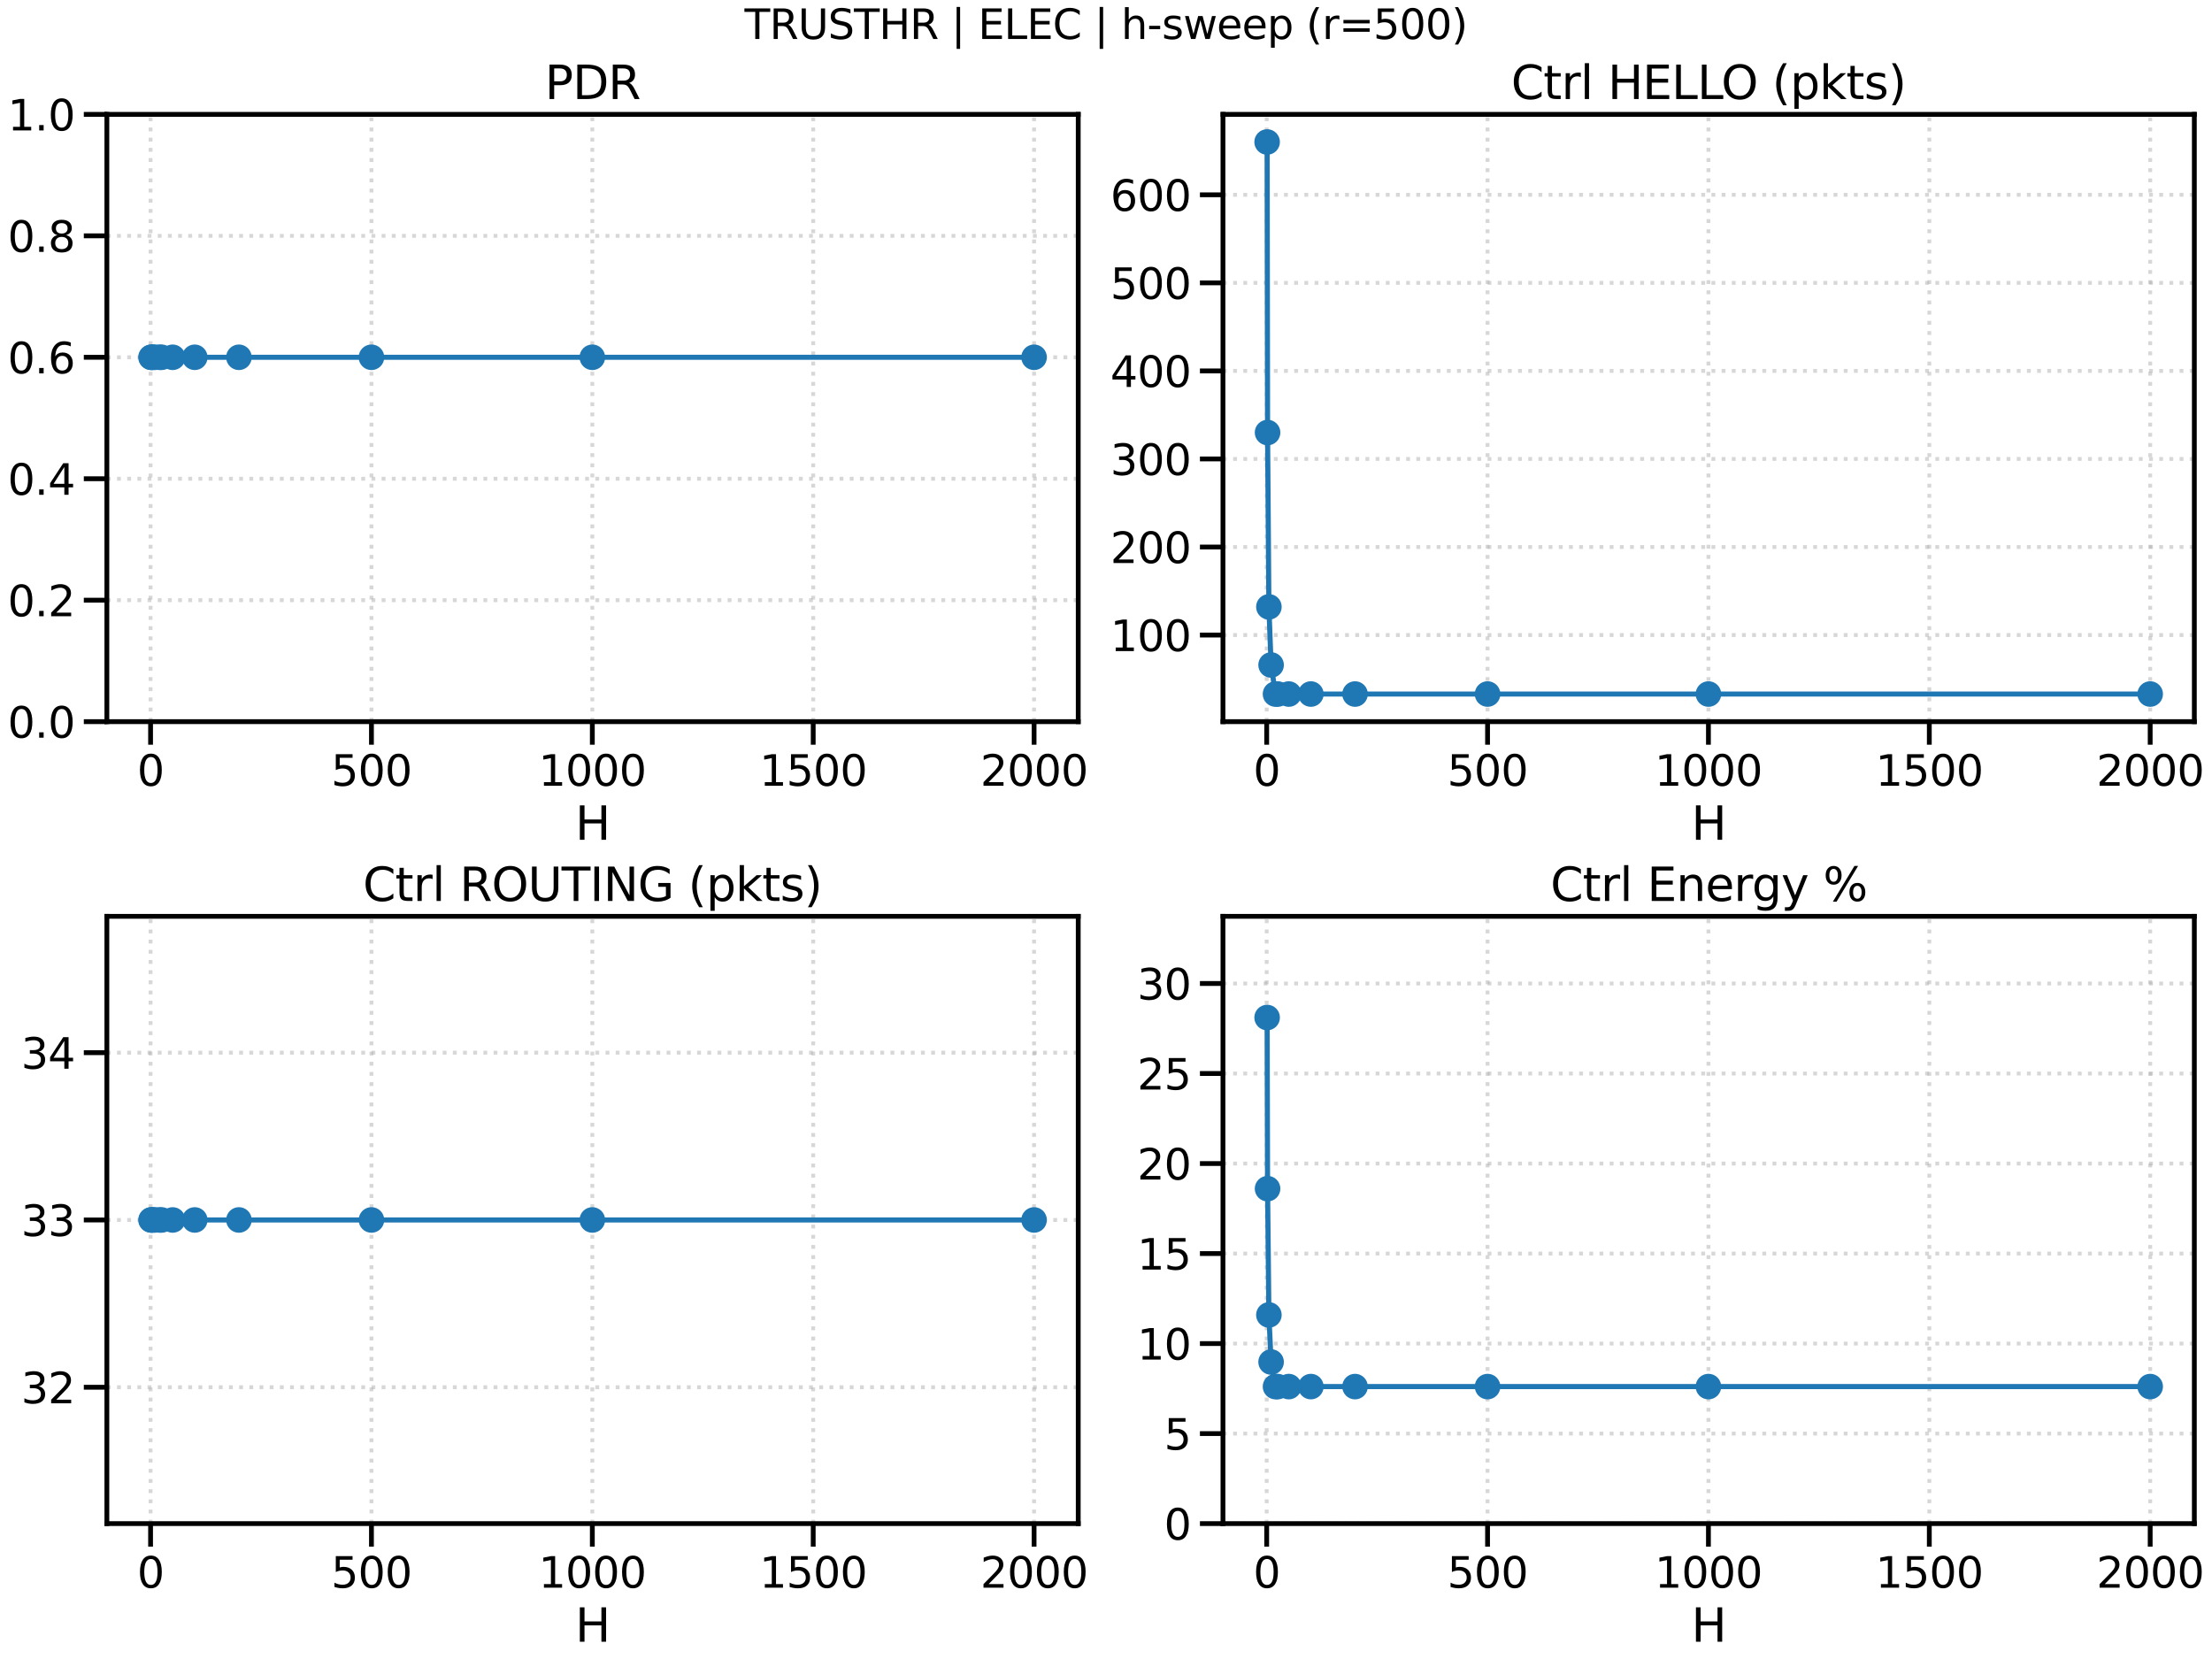 <?xml version="1.0" encoding="utf-8" standalone="no"?>
<!DOCTYPE svg PUBLIC "-//W3C//DTD SVG 1.1//EN"
  "http://www.w3.org/Graphics/SVG/1.1/DTD/svg11.dtd">
<svg xmlns:xlink="http://www.w3.org/1999/xlink" width="864pt" height="648pt" viewBox="0 0 864 648" xmlns="http://www.w3.org/2000/svg" version="1.1">
 <defs>
  <style type="text/css">*{stroke-linejoin: round; stroke-linecap: butt}</style>
 </defs>
 <g id="figure_1">
  <g id="patch_1">
   <path d="M 0 648 
L 864 648 
L 864 0 
L 0 0 
z
" style="fill: #ffffff"/>
  </g>
  <g id="axes_1">
   <g id="patch_2">
    <path d="M 41.74 281.871 
L 421.154 281.871 
L 421.154 44.678 
L 41.74 44.678 
z
" style="fill: #ffffff"/>
   </g>
   <g id="matplotlib.axis_1">
    <g id="xtick_1">
     <g id="line2d_1">
      <path d="M 58.814 281.871 
L 58.814 44.678 
" clip-path="url(#p856d1bab08)" style="fill: none; stroke-dasharray: 1.5,2.475; stroke-dashoffset: 0; stroke: #b0b0b0; stroke-opacity: 0.5; stroke-width: 1.5"/>
     </g>
     <g id="line2d_2">
      <defs>
       <path id="m1e4d3778ae" d="M 0 0 
L 0 9 
" style="stroke: #000000; stroke-width: 1.875"/>
      </defs>
      <g>
       <use xlink:href="#m1e4d3778ae" x="58.814" y="281.871" style="stroke: #000000; stroke-width: 1.875"/>
      </g>
     </g>
     <g id="text_1">
      <!-- 0 -->
      <g transform="translate(53.565 306.908) scale(0.165 -0.165)">
       <defs>
        <path id="DejaVuSans-30" d="M 2034 4250 
Q 1547 4250 1301 3770 
Q 1056 3291 1056 2328 
Q 1056 1369 1301 889 
Q 1547 409 2034 409 
Q 2525 409 2770 889 
Q 3016 1369 3016 2328 
Q 3016 3291 2770 3770 
Q 2525 4250 2034 4250 
z
M 2034 4750 
Q 2819 4750 3233 4129 
Q 3647 3509 3647 2328 
Q 3647 1150 3233 529 
Q 2819 -91 2034 -91 
Q 1250 -91 836 529 
Q 422 1150 422 2328 
Q 422 3509 836 4129 
Q 1250 4750 2034 4750 
z
" transform="scale(0.016)"/>
       </defs>
       <use xlink:href="#DejaVuSans-30"/>
      </g>
     </g>
    </g>
    <g id="xtick_2">
     <g id="line2d_3">
      <path d="M 145.088 281.871 
L 145.088 44.678 
" clip-path="url(#p856d1bab08)" style="fill: none; stroke-dasharray: 1.5,2.475; stroke-dashoffset: 0; stroke: #b0b0b0; stroke-opacity: 0.5; stroke-width: 1.5"/>
     </g>
     <g id="line2d_4">
      <g>
       <use xlink:href="#m1e4d3778ae" x="145.088" y="281.871" style="stroke: #000000; stroke-width: 1.875"/>
      </g>
     </g>
     <g id="text_2">
      <!-- 500 -->
      <g transform="translate(129.34 306.908) scale(0.165 -0.165)">
       <defs>
        <path id="DejaVuSans-35" d="M 691 4666 
L 3169 4666 
L 3169 4134 
L 1269 4134 
L 1269 2991 
Q 1406 3038 1543 3061 
Q 1681 3084 1819 3084 
Q 2600 3084 3056 2656 
Q 3513 2228 3513 1497 
Q 3513 744 3044 326 
Q 2575 -91 1722 -91 
Q 1428 -91 1123 -41 
Q 819 9 494 109 
L 494 744 
Q 775 591 1075 516 
Q 1375 441 1709 441 
Q 2250 441 2565 725 
Q 2881 1009 2881 1497 
Q 2881 1984 2565 2268 
Q 2250 2553 1709 2553 
Q 1456 2553 1204 2497 
Q 953 2441 691 2322 
L 691 4666 
z
" transform="scale(0.016)"/>
       </defs>
       <use xlink:href="#DejaVuSans-35"/>
       <use xlink:href="#DejaVuSans-30" transform="translate(63.623 0)"/>
       <use xlink:href="#DejaVuSans-30" transform="translate(127.246 0)"/>
      </g>
     </g>
    </g>
    <g id="xtick_3">
     <g id="line2d_5">
      <path d="M 231.361 281.871 
L 231.361 44.678 
" clip-path="url(#p856d1bab08)" style="fill: none; stroke-dasharray: 1.5,2.475; stroke-dashoffset: 0; stroke: #b0b0b0; stroke-opacity: 0.5; stroke-width: 1.5"/>
     </g>
     <g id="line2d_6">
      <g>
       <use xlink:href="#m1e4d3778ae" x="231.361" y="281.871" style="stroke: #000000; stroke-width: 1.875"/>
      </g>
     </g>
     <g id="text_3">
      <!-- 1000 -->
      <g transform="translate(210.365 306.908) scale(0.165 -0.165)">
       <defs>
        <path id="DejaVuSans-31" d="M 794 531 
L 1825 531 
L 1825 4091 
L 703 3866 
L 703 4441 
L 1819 4666 
L 2450 4666 
L 2450 531 
L 3481 531 
L 3481 0 
L 794 0 
L 794 531 
z
" transform="scale(0.016)"/>
       </defs>
       <use xlink:href="#DejaVuSans-31"/>
       <use xlink:href="#DejaVuSans-30" transform="translate(63.623 0)"/>
       <use xlink:href="#DejaVuSans-30" transform="translate(127.246 0)"/>
       <use xlink:href="#DejaVuSans-30" transform="translate(190.869 0)"/>
      </g>
     </g>
    </g>
    <g id="xtick_4">
     <g id="line2d_7">
      <path d="M 317.635 281.871 
L 317.635 44.678 
" clip-path="url(#p856d1bab08)" style="fill: none; stroke-dasharray: 1.5,2.475; stroke-dashoffset: 0; stroke: #b0b0b0; stroke-opacity: 0.5; stroke-width: 1.5"/>
     </g>
     <g id="line2d_8">
      <g>
       <use xlink:href="#m1e4d3778ae" x="317.635" y="281.871" style="stroke: #000000; stroke-width: 1.875"/>
      </g>
     </g>
     <g id="text_4">
      <!-- 1500 -->
      <g transform="translate(296.638 306.908) scale(0.165 -0.165)">
       <use xlink:href="#DejaVuSans-31"/>
       <use xlink:href="#DejaVuSans-35" transform="translate(63.623 0)"/>
       <use xlink:href="#DejaVuSans-30" transform="translate(127.246 0)"/>
       <use xlink:href="#DejaVuSans-30" transform="translate(190.869 0)"/>
      </g>
     </g>
    </g>
    <g id="xtick_5">
     <g id="line2d_9">
      <path d="M 403.908 281.871 
L 403.908 44.678 
" clip-path="url(#p856d1bab08)" style="fill: none; stroke-dasharray: 1.5,2.475; stroke-dashoffset: 0; stroke: #b0b0b0; stroke-opacity: 0.5; stroke-width: 1.5"/>
     </g>
     <g id="line2d_10">
      <g>
       <use xlink:href="#m1e4d3778ae" x="403.908" y="281.871" style="stroke: #000000; stroke-width: 1.875"/>
      </g>
     </g>
     <g id="text_5">
      <!-- 2000 -->
      <g transform="translate(382.912 306.908) scale(0.165 -0.165)">
       <defs>
        <path id="DejaVuSans-32" d="M 1228 531 
L 3431 531 
L 3431 0 
L 469 0 
L 469 531 
Q 828 903 1448 1529 
Q 2069 2156 2228 2338 
Q 2531 2678 2651 2914 
Q 2772 3150 2772 3378 
Q 2772 3750 2511 3984 
Q 2250 4219 1831 4219 
Q 1534 4219 1204 4116 
Q 875 4013 500 3803 
L 500 4441 
Q 881 4594 1212 4672 
Q 1544 4750 1819 4750 
Q 2544 4750 2975 4387 
Q 3406 4025 3406 3419 
Q 3406 3131 3298 2873 
Q 3191 2616 2906 2266 
Q 2828 2175 2409 1742 
Q 1991 1309 1228 531 
z
" transform="scale(0.016)"/>
       </defs>
       <use xlink:href="#DejaVuSans-32"/>
       <use xlink:href="#DejaVuSans-30" transform="translate(63.623 0)"/>
       <use xlink:href="#DejaVuSans-30" transform="translate(127.246 0)"/>
       <use xlink:href="#DejaVuSans-30" transform="translate(190.869 0)"/>
      </g>
     </g>
    </g>
    <g id="text_6">
     <!-- H -->
     <g transform="translate(224.679 328.017) scale(0.18 -0.18)">
      <defs>
       <path id="DejaVuSans-48" d="M 628 4666 
L 1259 4666 
L 1259 2753 
L 3553 2753 
L 3553 4666 
L 4184 4666 
L 4184 0 
L 3553 0 
L 3553 2222 
L 1259 2222 
L 1259 0 
L 628 0 
L 628 4666 
z
" transform="scale(0.016)"/>
      </defs>
      <use xlink:href="#DejaVuSans-48"/>
     </g>
    </g>
   </g>
   <g id="matplotlib.axis_2">
    <g id="ytick_1">
     <g id="line2d_11">
      <path d="M 41.74 281.871 
L 421.154 281.871 
" clip-path="url(#p856d1bab08)" style="fill: none; stroke-dasharray: 1.5,2.475; stroke-dashoffset: 0; stroke: #b0b0b0; stroke-opacity: 0.5; stroke-width: 1.5"/>
     </g>
     <g id="line2d_12">
      <defs>
       <path id="m34a1f48ecc" d="M 0 0 
L -9 0 
" style="stroke: #000000; stroke-width: 1.875"/>
      </defs>
      <g>
       <use xlink:href="#m34a1f48ecc" x="41.74" y="281.871" style="stroke: #000000; stroke-width: 1.875"/>
      </g>
     </g>
     <g id="text_7">
      <!-- 0.0 -->
      <g transform="translate(3 288.139) scale(0.165 -0.165)">
       <defs>
        <path id="DejaVuSans-2e" d="M 684 794 
L 1344 794 
L 1344 0 
L 684 0 
L 684 794 
z
" transform="scale(0.016)"/>
       </defs>
       <use xlink:href="#DejaVuSans-30"/>
       <use xlink:href="#DejaVuSans-2e" transform="translate(63.623 0)"/>
       <use xlink:href="#DejaVuSans-30" transform="translate(95.41 0)"/>
      </g>
     </g>
    </g>
    <g id="ytick_2">
     <g id="line2d_13">
      <path d="M 41.74 234.432 
L 421.154 234.432 
" clip-path="url(#p856d1bab08)" style="fill: none; stroke-dasharray: 1.5,2.475; stroke-dashoffset: 0; stroke: #b0b0b0; stroke-opacity: 0.5; stroke-width: 1.5"/>
     </g>
     <g id="line2d_14">
      <g>
       <use xlink:href="#m34a1f48ecc" x="41.74" y="234.432" style="stroke: #000000; stroke-width: 1.875"/>
      </g>
     </g>
     <g id="text_8">
      <!-- 0.2 -->
      <g transform="translate(3 240.701) scale(0.165 -0.165)">
       <use xlink:href="#DejaVuSans-30"/>
       <use xlink:href="#DejaVuSans-2e" transform="translate(63.623 0)"/>
       <use xlink:href="#DejaVuSans-32" transform="translate(95.41 0)"/>
      </g>
     </g>
    </g>
    <g id="ytick_3">
     <g id="line2d_15">
      <path d="M 41.74 186.994 
L 421.154 186.994 
" clip-path="url(#p856d1bab08)" style="fill: none; stroke-dasharray: 1.5,2.475; stroke-dashoffset: 0; stroke: #b0b0b0; stroke-opacity: 0.5; stroke-width: 1.5"/>
     </g>
     <g id="line2d_16">
      <g>
       <use xlink:href="#m34a1f48ecc" x="41.74" y="186.994" style="stroke: #000000; stroke-width: 1.875"/>
      </g>
     </g>
     <g id="text_9">
      <!-- 0.4 -->
      <g transform="translate(3 193.262) scale(0.165 -0.165)">
       <defs>
        <path id="DejaVuSans-34" d="M 2419 4116 
L 825 1625 
L 2419 1625 
L 2419 4116 
z
M 2253 4666 
L 3047 4666 
L 3047 1625 
L 3713 1625 
L 3713 1100 
L 3047 1100 
L 3047 0 
L 2419 0 
L 2419 1100 
L 313 1100 
L 313 1709 
L 2253 4666 
z
" transform="scale(0.016)"/>
       </defs>
       <use xlink:href="#DejaVuSans-30"/>
       <use xlink:href="#DejaVuSans-2e" transform="translate(63.623 0)"/>
       <use xlink:href="#DejaVuSans-34" transform="translate(95.41 0)"/>
      </g>
     </g>
    </g>
    <g id="ytick_4">
     <g id="line2d_17">
      <path d="M 41.74 139.555 
L 421.154 139.555 
" clip-path="url(#p856d1bab08)" style="fill: none; stroke-dasharray: 1.5,2.475; stroke-dashoffset: 0; stroke: #b0b0b0; stroke-opacity: 0.5; stroke-width: 1.5"/>
     </g>
     <g id="line2d_18">
      <g>
       <use xlink:href="#m34a1f48ecc" x="41.74" y="139.555" style="stroke: #000000; stroke-width: 1.875"/>
      </g>
     </g>
     <g id="text_10">
      <!-- 0.6 -->
      <g transform="translate(3 145.824) scale(0.165 -0.165)">
       <defs>
        <path id="DejaVuSans-36" d="M 2113 2584 
Q 1688 2584 1439 2293 
Q 1191 2003 1191 1497 
Q 1191 994 1439 701 
Q 1688 409 2113 409 
Q 2538 409 2786 701 
Q 3034 994 3034 1497 
Q 3034 2003 2786 2293 
Q 2538 2584 2113 2584 
z
M 3366 4563 
L 3366 3988 
Q 3128 4100 2886 4159 
Q 2644 4219 2406 4219 
Q 1781 4219 1451 3797 
Q 1122 3375 1075 2522 
Q 1259 2794 1537 2939 
Q 1816 3084 2150 3084 
Q 2853 3084 3261 2657 
Q 3669 2231 3669 1497 
Q 3669 778 3244 343 
Q 2819 -91 2113 -91 
Q 1303 -91 875 529 
Q 447 1150 447 2328 
Q 447 3434 972 4092 
Q 1497 4750 2381 4750 
Q 2619 4750 2861 4703 
Q 3103 4656 3366 4563 
z
" transform="scale(0.016)"/>
       </defs>
       <use xlink:href="#DejaVuSans-30"/>
       <use xlink:href="#DejaVuSans-2e" transform="translate(63.623 0)"/>
       <use xlink:href="#DejaVuSans-36" transform="translate(95.41 0)"/>
      </g>
     </g>
    </g>
    <g id="ytick_5">
     <g id="line2d_19">
      <path d="M 41.74 92.116 
L 421.154 92.116 
" clip-path="url(#p856d1bab08)" style="fill: none; stroke-dasharray: 1.5,2.475; stroke-dashoffset: 0; stroke: #b0b0b0; stroke-opacity: 0.5; stroke-width: 1.5"/>
     </g>
     <g id="line2d_20">
      <g>
       <use xlink:href="#m34a1f48ecc" x="41.74" y="92.116" style="stroke: #000000; stroke-width: 1.875"/>
      </g>
     </g>
     <g id="text_11">
      <!-- 0.8 -->
      <g transform="translate(3 98.385) scale(0.165 -0.165)">
       <defs>
        <path id="DejaVuSans-38" d="M 2034 2216 
Q 1584 2216 1326 1975 
Q 1069 1734 1069 1313 
Q 1069 891 1326 650 
Q 1584 409 2034 409 
Q 2484 409 2743 651 
Q 3003 894 3003 1313 
Q 3003 1734 2745 1975 
Q 2488 2216 2034 2216 
z
M 1403 2484 
Q 997 2584 770 2862 
Q 544 3141 544 3541 
Q 544 4100 942 4425 
Q 1341 4750 2034 4750 
Q 2731 4750 3128 4425 
Q 3525 4100 3525 3541 
Q 3525 3141 3298 2862 
Q 3072 2584 2669 2484 
Q 3125 2378 3379 2068 
Q 3634 1759 3634 1313 
Q 3634 634 3220 271 
Q 2806 -91 2034 -91 
Q 1263 -91 848 271 
Q 434 634 434 1313 
Q 434 1759 690 2068 
Q 947 2378 1403 2484 
z
M 1172 3481 
Q 1172 3119 1398 2916 
Q 1625 2713 2034 2713 
Q 2441 2713 2670 2916 
Q 2900 3119 2900 3481 
Q 2900 3844 2670 4047 
Q 2441 4250 2034 4250 
Q 1625 4250 1398 4047 
Q 1172 3844 1172 3481 
z
" transform="scale(0.016)"/>
       </defs>
       <use xlink:href="#DejaVuSans-30"/>
       <use xlink:href="#DejaVuSans-2e" transform="translate(63.623 0)"/>
       <use xlink:href="#DejaVuSans-38" transform="translate(95.41 0)"/>
      </g>
     </g>
    </g>
    <g id="ytick_6">
     <g id="line2d_21">
      <path d="M 41.74 44.678 
L 421.154 44.678 
" clip-path="url(#p856d1bab08)" style="fill: none; stroke-dasharray: 1.5,2.475; stroke-dashoffset: 0; stroke: #b0b0b0; stroke-opacity: 0.5; stroke-width: 1.5"/>
     </g>
     <g id="line2d_22">
      <g>
       <use xlink:href="#m34a1f48ecc" x="41.74" y="44.678" style="stroke: #000000; stroke-width: 1.875"/>
      </g>
     </g>
     <g id="text_12">
      <!-- 1.0 -->
      <g transform="translate(3 50.947) scale(0.165 -0.165)">
       <use xlink:href="#DejaVuSans-31"/>
       <use xlink:href="#DejaVuSans-2e" transform="translate(63.623 0)"/>
       <use xlink:href="#DejaVuSans-30" transform="translate(95.41 0)"/>
      </g>
     </g>
    </g>
   </g>
   <g id="line2d_23">
    <path d="M 58.986 139.555 
L 59.159 139.555 
L 59.677 139.555 
L 60.539 139.555 
L 62.265 139.555 
L 63.128 139.555 
L 67.441 139.555 
L 76.069 139.555 
L 93.323 139.555 
L 145.088 139.555 
L 231.361 139.555 
L 403.908 139.555 
" clip-path="url(#p856d1bab08)" style="fill: none; stroke: #1f77b4; stroke-width: 2; stroke-linecap: square"/>
    <defs>
     <path id="md73f1564af" d="M 0 4.5 
C 1.193 4.5 2.338 4.026 3.182 3.182 
C 4.026 2.338 4.5 1.193 4.5 0 
C 4.5 -1.193 4.026 -2.338 3.182 -3.182 
C 2.338 -4.026 1.193 -4.5 0 -4.5 
C -1.193 -4.5 -2.338 -4.026 -3.182 -3.182 
C -4.026 -2.338 -4.5 -1.193 -4.5 0 
C -4.5 1.193 -4.026 2.338 -3.182 3.182 
C -2.338 4.026 -1.193 4.5 0 4.5 
z
" style="stroke: #1f77b4"/>
    </defs>
    <g clip-path="url(#p856d1bab08)">
     <use xlink:href="#md73f1564af" x="58.986" y="139.555" style="fill: #1f77b4; stroke: #1f77b4"/>
     <use xlink:href="#md73f1564af" x="59.159" y="139.555" style="fill: #1f77b4; stroke: #1f77b4"/>
     <use xlink:href="#md73f1564af" x="59.677" y="139.555" style="fill: #1f77b4; stroke: #1f77b4"/>
     <use xlink:href="#md73f1564af" x="60.539" y="139.555" style="fill: #1f77b4; stroke: #1f77b4"/>
     <use xlink:href="#md73f1564af" x="62.265" y="139.555" style="fill: #1f77b4; stroke: #1f77b4"/>
     <use xlink:href="#md73f1564af" x="63.128" y="139.555" style="fill: #1f77b4; stroke: #1f77b4"/>
     <use xlink:href="#md73f1564af" x="67.441" y="139.555" style="fill: #1f77b4; stroke: #1f77b4"/>
     <use xlink:href="#md73f1564af" x="76.069" y="139.555" style="fill: #1f77b4; stroke: #1f77b4"/>
     <use xlink:href="#md73f1564af" x="93.323" y="139.555" style="fill: #1f77b4; stroke: #1f77b4"/>
     <use xlink:href="#md73f1564af" x="145.088" y="139.555" style="fill: #1f77b4; stroke: #1f77b4"/>
     <use xlink:href="#md73f1564af" x="231.361" y="139.555" style="fill: #1f77b4; stroke: #1f77b4"/>
     <use xlink:href="#md73f1564af" x="403.908" y="139.555" style="fill: #1f77b4; stroke: #1f77b4"/>
    </g>
   </g>
   <g id="patch_3">
    <path d="M 41.74 281.871 
L 41.74 44.678 
" style="fill: none; stroke: #000000; stroke-width: 1.875; stroke-linejoin: miter; stroke-linecap: square"/>
   </g>
   <g id="patch_4">
    <path d="M 421.154 281.871 
L 421.154 44.678 
" style="fill: none; stroke: #000000; stroke-width: 1.875; stroke-linejoin: miter; stroke-linecap: square"/>
   </g>
   <g id="patch_5">
    <path d="M 41.74 281.871 
L 421.154 281.871 
" style="fill: none; stroke: #000000; stroke-width: 1.875; stroke-linejoin: miter; stroke-linecap: square"/>
   </g>
   <g id="patch_6">
    <path d="M 41.74 44.678 
L 421.154 44.678 
" style="fill: none; stroke: #000000; stroke-width: 1.875; stroke-linejoin: miter; stroke-linecap: square"/>
   </g>
   <g id="text_13">
    <!-- PDR -->
    <g transform="translate(212.837 38.678) scale(0.18 -0.18)">
     <defs>
      <path id="DejaVuSans-50" d="M 1259 4147 
L 1259 2394 
L 2053 2394 
Q 2494 2394 2734 2622 
Q 2975 2850 2975 3272 
Q 2975 3691 2734 3919 
Q 2494 4147 2053 4147 
L 1259 4147 
z
M 628 4666 
L 2053 4666 
Q 2838 4666 3239 4311 
Q 3641 3956 3641 3272 
Q 3641 2581 3239 2228 
Q 2838 1875 2053 1875 
L 1259 1875 
L 1259 0 
L 628 0 
L 628 4666 
z
" transform="scale(0.016)"/>
      <path id="DejaVuSans-44" d="M 1259 4147 
L 1259 519 
L 2022 519 
Q 2988 519 3436 956 
Q 3884 1394 3884 2338 
Q 3884 3275 3436 3711 
Q 2988 4147 2022 4147 
L 1259 4147 
z
M 628 4666 
L 1925 4666 
Q 3281 4666 3915 4102 
Q 4550 3538 4550 2338 
Q 4550 1131 3912 565 
Q 3275 0 1925 0 
L 628 0 
L 628 4666 
z
" transform="scale(0.016)"/>
      <path id="DejaVuSans-52" d="M 2841 2188 
Q 3044 2119 3236 1894 
Q 3428 1669 3622 1275 
L 4263 0 
L 3584 0 
L 2988 1197 
Q 2756 1666 2539 1819 
Q 2322 1972 1947 1972 
L 1259 1972 
L 1259 0 
L 628 0 
L 628 4666 
L 2053 4666 
Q 2853 4666 3247 4331 
Q 3641 3997 3641 3322 
Q 3641 2881 3436 2590 
Q 3231 2300 2841 2188 
z
M 1259 4147 
L 1259 2491 
L 2053 2491 
Q 2509 2491 2742 2702 
Q 2975 2913 2975 3322 
Q 2975 3731 2742 3939 
Q 2509 4147 2053 4147 
L 1259 4147 
z
" transform="scale(0.016)"/>
     </defs>
     <use xlink:href="#DejaVuSans-50"/>
     <use xlink:href="#DejaVuSans-44" transform="translate(60.303 0)"/>
     <use xlink:href="#DejaVuSans-52" transform="translate(137.305 0)"/>
    </g>
   </g>
  </g>
  <g id="axes_2">
   <g id="patch_7">
    <path d="M 477.687 281.871 
L 857.101 281.871 
L 857.101 44.678 
L 477.687 44.678 
z
" style="fill: #ffffff"/>
   </g>
   <g id="matplotlib.axis_3">
    <g id="xtick_6">
     <g id="line2d_24">
      <path d="M 494.761 281.871 
L 494.761 44.678 
" clip-path="url(#p4c70253500)" style="fill: none; stroke-dasharray: 1.5,2.475; stroke-dashoffset: 0; stroke: #b0b0b0; stroke-opacity: 0.5; stroke-width: 1.5"/>
     </g>
     <g id="line2d_25">
      <g>
       <use xlink:href="#m1e4d3778ae" x="494.761" y="281.871" style="stroke: #000000; stroke-width: 1.875"/>
      </g>
     </g>
     <g id="text_14">
      <!-- 0 -->
      <g transform="translate(489.512 306.908) scale(0.165 -0.165)">
       <use xlink:href="#DejaVuSans-30"/>
      </g>
     </g>
    </g>
    <g id="xtick_7">
     <g id="line2d_26">
      <path d="M 581.034 281.871 
L 581.034 44.678 
" clip-path="url(#p4c70253500)" style="fill: none; stroke-dasharray: 1.5,2.475; stroke-dashoffset: 0; stroke: #b0b0b0; stroke-opacity: 0.5; stroke-width: 1.5"/>
     </g>
     <g id="line2d_27">
      <g>
       <use xlink:href="#m1e4d3778ae" x="581.034" y="281.871" style="stroke: #000000; stroke-width: 1.875"/>
      </g>
     </g>
     <g id="text_15">
      <!-- 500 -->
      <g transform="translate(565.287 306.908) scale(0.165 -0.165)">
       <use xlink:href="#DejaVuSans-35"/>
       <use xlink:href="#DejaVuSans-30" transform="translate(63.623 0)"/>
       <use xlink:href="#DejaVuSans-30" transform="translate(127.246 0)"/>
      </g>
     </g>
    </g>
    <g id="xtick_8">
     <g id="line2d_28">
      <path d="M 667.308 281.871 
L 667.308 44.678 
" clip-path="url(#p4c70253500)" style="fill: none; stroke-dasharray: 1.5,2.475; stroke-dashoffset: 0; stroke: #b0b0b0; stroke-opacity: 0.5; stroke-width: 1.5"/>
     </g>
     <g id="line2d_29">
      <g>
       <use xlink:href="#m1e4d3778ae" x="667.308" y="281.871" style="stroke: #000000; stroke-width: 1.875"/>
      </g>
     </g>
     <g id="text_16">
      <!-- 1000 -->
      <g transform="translate(646.312 306.908) scale(0.165 -0.165)">
       <use xlink:href="#DejaVuSans-31"/>
       <use xlink:href="#DejaVuSans-30" transform="translate(63.623 0)"/>
       <use xlink:href="#DejaVuSans-30" transform="translate(127.246 0)"/>
       <use xlink:href="#DejaVuSans-30" transform="translate(190.869 0)"/>
      </g>
     </g>
    </g>
    <g id="xtick_9">
     <g id="line2d_30">
      <path d="M 753.582 281.871 
L 753.582 44.678 
" clip-path="url(#p4c70253500)" style="fill: none; stroke-dasharray: 1.5,2.475; stroke-dashoffset: 0; stroke: #b0b0b0; stroke-opacity: 0.5; stroke-width: 1.5"/>
     </g>
     <g id="line2d_31">
      <g>
       <use xlink:href="#m1e4d3778ae" x="753.582" y="281.871" style="stroke: #000000; stroke-width: 1.875"/>
      </g>
     </g>
     <g id="text_17">
      <!-- 1500 -->
      <g transform="translate(732.585 306.908) scale(0.165 -0.165)">
       <use xlink:href="#DejaVuSans-31"/>
       <use xlink:href="#DejaVuSans-35" transform="translate(63.623 0)"/>
       <use xlink:href="#DejaVuSans-30" transform="translate(127.246 0)"/>
       <use xlink:href="#DejaVuSans-30" transform="translate(190.869 0)"/>
      </g>
     </g>
    </g>
    <g id="xtick_10">
     <g id="line2d_32">
      <path d="M 839.855 281.871 
L 839.855 44.678 
" clip-path="url(#p4c70253500)" style="fill: none; stroke-dasharray: 1.5,2.475; stroke-dashoffset: 0; stroke: #b0b0b0; stroke-opacity: 0.5; stroke-width: 1.5"/>
     </g>
     <g id="line2d_33">
      <g>
       <use xlink:href="#m1e4d3778ae" x="839.855" y="281.871" style="stroke: #000000; stroke-width: 1.875"/>
      </g>
     </g>
     <g id="text_18">
      <!-- 2000 -->
      <g transform="translate(818.859 306.908) scale(0.165 -0.165)">
       <use xlink:href="#DejaVuSans-32"/>
       <use xlink:href="#DejaVuSans-30" transform="translate(63.623 0)"/>
       <use xlink:href="#DejaVuSans-30" transform="translate(127.246 0)"/>
       <use xlink:href="#DejaVuSans-30" transform="translate(190.869 0)"/>
      </g>
     </g>
    </g>
    <g id="text_19">
     <!-- H -->
     <g transform="translate(660.626 328.017) scale(0.18 -0.18)">
      <use xlink:href="#DejaVuSans-48"/>
     </g>
    </g>
   </g>
   <g id="matplotlib.axis_4">
    <g id="ytick_7">
     <g id="line2d_34">
      <path d="M 477.687 248.047 
L 857.101 248.047 
" clip-path="url(#p4c70253500)" style="fill: none; stroke-dasharray: 1.5,2.475; stroke-dashoffset: 0; stroke: #b0b0b0; stroke-opacity: 0.5; stroke-width: 1.5"/>
     </g>
     <g id="line2d_35">
      <g>
       <use xlink:href="#m34a1f48ecc" x="477.687" y="248.047" style="stroke: #000000; stroke-width: 1.875"/>
      </g>
     </g>
     <g id="text_20">
      <!-- 100 -->
      <g transform="translate(433.693 254.316) scale(0.165 -0.165)">
       <use xlink:href="#DejaVuSans-31"/>
       <use xlink:href="#DejaVuSans-30" transform="translate(63.623 0)"/>
       <use xlink:href="#DejaVuSans-30" transform="translate(127.246 0)"/>
      </g>
     </g>
    </g>
    <g id="ytick_8">
     <g id="line2d_36">
      <path d="M 477.687 213.657 
L 857.101 213.657 
" clip-path="url(#p4c70253500)" style="fill: none; stroke-dasharray: 1.5,2.475; stroke-dashoffset: 0; stroke: #b0b0b0; stroke-opacity: 0.5; stroke-width: 1.5"/>
     </g>
     <g id="line2d_37">
      <g>
       <use xlink:href="#m34a1f48ecc" x="477.687" y="213.657" style="stroke: #000000; stroke-width: 1.875"/>
      </g>
     </g>
     <g id="text_21">
      <!-- 200 -->
      <g transform="translate(433.693 219.925) scale(0.165 -0.165)">
       <use xlink:href="#DejaVuSans-32"/>
       <use xlink:href="#DejaVuSans-30" transform="translate(63.623 0)"/>
       <use xlink:href="#DejaVuSans-30" transform="translate(127.246 0)"/>
      </g>
     </g>
    </g>
    <g id="ytick_9">
     <g id="line2d_38">
      <path d="M 477.687 179.266 
L 857.101 179.266 
" clip-path="url(#p4c70253500)" style="fill: none; stroke-dasharray: 1.5,2.475; stroke-dashoffset: 0; stroke: #b0b0b0; stroke-opacity: 0.5; stroke-width: 1.5"/>
     </g>
     <g id="line2d_39">
      <g>
       <use xlink:href="#m34a1f48ecc" x="477.687" y="179.266" style="stroke: #000000; stroke-width: 1.875"/>
      </g>
     </g>
     <g id="text_22">
      <!-- 300 -->
      <g transform="translate(433.693 185.535) scale(0.165 -0.165)">
       <defs>
        <path id="DejaVuSans-33" d="M 2597 2516 
Q 3050 2419 3304 2112 
Q 3559 1806 3559 1356 
Q 3559 666 3084 287 
Q 2609 -91 1734 -91 
Q 1441 -91 1130 -33 
Q 819 25 488 141 
L 488 750 
Q 750 597 1062 519 
Q 1375 441 1716 441 
Q 2309 441 2620 675 
Q 2931 909 2931 1356 
Q 2931 1769 2642 2001 
Q 2353 2234 1838 2234 
L 1294 2234 
L 1294 2753 
L 1863 2753 
Q 2328 2753 2575 2939 
Q 2822 3125 2822 3475 
Q 2822 3834 2567 4026 
Q 2313 4219 1838 4219 
Q 1578 4219 1281 4162 
Q 984 4106 628 3988 
L 628 4550 
Q 988 4650 1302 4700 
Q 1616 4750 1894 4750 
Q 2613 4750 3031 4423 
Q 3450 4097 3450 3541 
Q 3450 3153 3228 2886 
Q 3006 2619 2597 2516 
z
" transform="scale(0.016)"/>
       </defs>
       <use xlink:href="#DejaVuSans-33"/>
       <use xlink:href="#DejaVuSans-30" transform="translate(63.623 0)"/>
       <use xlink:href="#DejaVuSans-30" transform="translate(127.246 0)"/>
      </g>
     </g>
    </g>
    <g id="ytick_10">
     <g id="line2d_40">
      <path d="M 477.687 144.875 
L 857.101 144.875 
" clip-path="url(#p4c70253500)" style="fill: none; stroke-dasharray: 1.5,2.475; stroke-dashoffset: 0; stroke: #b0b0b0; stroke-opacity: 0.5; stroke-width: 1.5"/>
     </g>
     <g id="line2d_41">
      <g>
       <use xlink:href="#m34a1f48ecc" x="477.687" y="144.875" style="stroke: #000000; stroke-width: 1.875"/>
      </g>
     </g>
     <g id="text_23">
      <!-- 400 -->
      <g transform="translate(433.693 151.144) scale(0.165 -0.165)">
       <use xlink:href="#DejaVuSans-34"/>
       <use xlink:href="#DejaVuSans-30" transform="translate(63.623 0)"/>
       <use xlink:href="#DejaVuSans-30" transform="translate(127.246 0)"/>
      </g>
     </g>
    </g>
    <g id="ytick_11">
     <g id="line2d_42">
      <path d="M 477.687 110.485 
L 857.101 110.485 
" clip-path="url(#p4c70253500)" style="fill: none; stroke-dasharray: 1.5,2.475; stroke-dashoffset: 0; stroke: #b0b0b0; stroke-opacity: 0.5; stroke-width: 1.5"/>
     </g>
     <g id="line2d_43">
      <g>
       <use xlink:href="#m34a1f48ecc" x="477.687" y="110.485" style="stroke: #000000; stroke-width: 1.875"/>
      </g>
     </g>
     <g id="text_24">
      <!-- 500 -->
      <g transform="translate(433.693 116.753) scale(0.165 -0.165)">
       <use xlink:href="#DejaVuSans-35"/>
       <use xlink:href="#DejaVuSans-30" transform="translate(63.623 0)"/>
       <use xlink:href="#DejaVuSans-30" transform="translate(127.246 0)"/>
      </g>
     </g>
    </g>
    <g id="ytick_12">
     <g id="line2d_44">
      <path d="M 477.687 76.094 
L 857.101 76.094 
" clip-path="url(#p4c70253500)" style="fill: none; stroke-dasharray: 1.5,2.475; stroke-dashoffset: 0; stroke: #b0b0b0; stroke-opacity: 0.5; stroke-width: 1.5"/>
     </g>
     <g id="line2d_45">
      <g>
       <use xlink:href="#m34a1f48ecc" x="477.687" y="76.094" style="stroke: #000000; stroke-width: 1.875"/>
      </g>
     </g>
     <g id="text_25">
      <!-- 600 -->
      <g transform="translate(433.693 82.363) scale(0.165 -0.165)">
       <use xlink:href="#DejaVuSans-36"/>
       <use xlink:href="#DejaVuSans-30" transform="translate(63.623 0)"/>
       <use xlink:href="#DejaVuSans-30" transform="translate(127.246 0)"/>
      </g>
     </g>
    </g>
   </g>
   <g id="line2d_46">
    <path d="M 494.933 55.459 
L 495.106 168.949 
L 495.624 237.042 
L 496.486 259.74 
L 498.212 271.089 
L 499.074 271.089 
L 503.388 271.089 
L 512.016 271.089 
L 529.27 271.089 
L 581.034 271.089 
L 667.308 271.089 
L 839.855 271.089 
" clip-path="url(#p4c70253500)" style="fill: none; stroke: #1f77b4; stroke-width: 2; stroke-linecap: square"/>
    <g clip-path="url(#p4c70253500)">
     <use xlink:href="#md73f1564af" x="494.933" y="55.459" style="fill: #1f77b4; stroke: #1f77b4"/>
     <use xlink:href="#md73f1564af" x="495.106" y="168.949" style="fill: #1f77b4; stroke: #1f77b4"/>
     <use xlink:href="#md73f1564af" x="495.624" y="237.042" style="fill: #1f77b4; stroke: #1f77b4"/>
     <use xlink:href="#md73f1564af" x="496.486" y="259.74" style="fill: #1f77b4; stroke: #1f77b4"/>
     <use xlink:href="#md73f1564af" x="498.212" y="271.089" style="fill: #1f77b4; stroke: #1f77b4"/>
     <use xlink:href="#md73f1564af" x="499.074" y="271.089" style="fill: #1f77b4; stroke: #1f77b4"/>
     <use xlink:href="#md73f1564af" x="503.388" y="271.089" style="fill: #1f77b4; stroke: #1f77b4"/>
     <use xlink:href="#md73f1564af" x="512.016" y="271.089" style="fill: #1f77b4; stroke: #1f77b4"/>
     <use xlink:href="#md73f1564af" x="529.27" y="271.089" style="fill: #1f77b4; stroke: #1f77b4"/>
     <use xlink:href="#md73f1564af" x="581.034" y="271.089" style="fill: #1f77b4; stroke: #1f77b4"/>
     <use xlink:href="#md73f1564af" x="667.308" y="271.089" style="fill: #1f77b4; stroke: #1f77b4"/>
     <use xlink:href="#md73f1564af" x="839.855" y="271.089" style="fill: #1f77b4; stroke: #1f77b4"/>
    </g>
   </g>
   <g id="patch_8">
    <path d="M 477.687 281.871 
L 477.687 44.678 
" style="fill: none; stroke: #000000; stroke-width: 1.875; stroke-linejoin: miter; stroke-linecap: square"/>
   </g>
   <g id="patch_9">
    <path d="M 857.101 281.871 
L 857.101 44.678 
" style="fill: none; stroke: #000000; stroke-width: 1.875; stroke-linejoin: miter; stroke-linecap: square"/>
   </g>
   <g id="patch_10">
    <path d="M 477.687 281.871 
L 857.101 281.871 
" style="fill: none; stroke: #000000; stroke-width: 1.875; stroke-linejoin: miter; stroke-linecap: square"/>
   </g>
   <g id="patch_11">
    <path d="M 477.687 44.678 
L 857.101 44.678 
" style="fill: none; stroke: #000000; stroke-width: 1.875; stroke-linejoin: miter; stroke-linecap: square"/>
   </g>
   <g id="text_26">
    <!-- Ctrl HELLO (pkts) -->
    <g transform="translate(590.253 38.678) scale(0.18 -0.18)">
     <defs>
      <path id="DejaVuSans-43" d="M 4122 4306 
L 4122 3641 
Q 3803 3938 3442 4084 
Q 3081 4231 2675 4231 
Q 1875 4231 1450 3742 
Q 1025 3253 1025 2328 
Q 1025 1406 1450 917 
Q 1875 428 2675 428 
Q 3081 428 3442 575 
Q 3803 722 4122 1019 
L 4122 359 
Q 3791 134 3420 21 
Q 3050 -91 2638 -91 
Q 1578 -91 968 557 
Q 359 1206 359 2328 
Q 359 3453 968 4101 
Q 1578 4750 2638 4750 
Q 3056 4750 3426 4639 
Q 3797 4528 4122 4306 
z
" transform="scale(0.016)"/>
      <path id="DejaVuSans-74" d="M 1172 4494 
L 1172 3500 
L 2356 3500 
L 2356 3053 
L 1172 3053 
L 1172 1153 
Q 1172 725 1289 603 
Q 1406 481 1766 481 
L 2356 481 
L 2356 0 
L 1766 0 
Q 1100 0 847 248 
Q 594 497 594 1153 
L 594 3053 
L 172 3053 
L 172 3500 
L 594 3500 
L 594 4494 
L 1172 4494 
z
" transform="scale(0.016)"/>
      <path id="DejaVuSans-72" d="M 2631 2963 
Q 2534 3019 2420 3045 
Q 2306 3072 2169 3072 
Q 1681 3072 1420 2755 
Q 1159 2438 1159 1844 
L 1159 0 
L 581 0 
L 581 3500 
L 1159 3500 
L 1159 2956 
Q 1341 3275 1631 3429 
Q 1922 3584 2338 3584 
Q 2397 3584 2469 3576 
Q 2541 3569 2628 3553 
L 2631 2963 
z
" transform="scale(0.016)"/>
      <path id="DejaVuSans-6c" d="M 603 4863 
L 1178 4863 
L 1178 0 
L 603 0 
L 603 4863 
z
" transform="scale(0.016)"/>
      <path id="DejaVuSans-20" transform="scale(0.016)"/>
      <path id="DejaVuSans-45" d="M 628 4666 
L 3578 4666 
L 3578 4134 
L 1259 4134 
L 1259 2753 
L 3481 2753 
L 3481 2222 
L 1259 2222 
L 1259 531 
L 3634 531 
L 3634 0 
L 628 0 
L 628 4666 
z
" transform="scale(0.016)"/>
      <path id="DejaVuSans-4c" d="M 628 4666 
L 1259 4666 
L 1259 531 
L 3531 531 
L 3531 0 
L 628 0 
L 628 4666 
z
" transform="scale(0.016)"/>
      <path id="DejaVuSans-4f" d="M 2522 4238 
Q 1834 4238 1429 3725 
Q 1025 3213 1025 2328 
Q 1025 1447 1429 934 
Q 1834 422 2522 422 
Q 3209 422 3611 934 
Q 4013 1447 4013 2328 
Q 4013 3213 3611 3725 
Q 3209 4238 2522 4238 
z
M 2522 4750 
Q 3503 4750 4090 4092 
Q 4678 3434 4678 2328 
Q 4678 1225 4090 567 
Q 3503 -91 2522 -91 
Q 1538 -91 948 565 
Q 359 1222 359 2328 
Q 359 3434 948 4092 
Q 1538 4750 2522 4750 
z
" transform="scale(0.016)"/>
      <path id="DejaVuSans-28" d="M 1984 4856 
Q 1566 4138 1362 3434 
Q 1159 2731 1159 2009 
Q 1159 1288 1364 580 
Q 1569 -128 1984 -844 
L 1484 -844 
Q 1016 -109 783 600 
Q 550 1309 550 2009 
Q 550 2706 781 3412 
Q 1013 4119 1484 4856 
L 1984 4856 
z
" transform="scale(0.016)"/>
      <path id="DejaVuSans-70" d="M 1159 525 
L 1159 -1331 
L 581 -1331 
L 581 3500 
L 1159 3500 
L 1159 2969 
Q 1341 3281 1617 3432 
Q 1894 3584 2278 3584 
Q 2916 3584 3314 3078 
Q 3713 2572 3713 1747 
Q 3713 922 3314 415 
Q 2916 -91 2278 -91 
Q 1894 -91 1617 61 
Q 1341 213 1159 525 
z
M 3116 1747 
Q 3116 2381 2855 2742 
Q 2594 3103 2138 3103 
Q 1681 3103 1420 2742 
Q 1159 2381 1159 1747 
Q 1159 1113 1420 752 
Q 1681 391 2138 391 
Q 2594 391 2855 752 
Q 3116 1113 3116 1747 
z
" transform="scale(0.016)"/>
      <path id="DejaVuSans-6b" d="M 581 4863 
L 1159 4863 
L 1159 1991 
L 2875 3500 
L 3609 3500 
L 1753 1863 
L 3688 0 
L 2938 0 
L 1159 1709 
L 1159 0 
L 581 0 
L 581 4863 
z
" transform="scale(0.016)"/>
      <path id="DejaVuSans-73" d="M 2834 3397 
L 2834 2853 
Q 2591 2978 2328 3040 
Q 2066 3103 1784 3103 
Q 1356 3103 1142 2972 
Q 928 2841 928 2578 
Q 928 2378 1081 2264 
Q 1234 2150 1697 2047 
L 1894 2003 
Q 2506 1872 2764 1633 
Q 3022 1394 3022 966 
Q 3022 478 2636 193 
Q 2250 -91 1575 -91 
Q 1294 -91 989 -36 
Q 684 19 347 128 
L 347 722 
Q 666 556 975 473 
Q 1284 391 1588 391 
Q 1994 391 2212 530 
Q 2431 669 2431 922 
Q 2431 1156 2273 1281 
Q 2116 1406 1581 1522 
L 1381 1569 
Q 847 1681 609 1914 
Q 372 2147 372 2553 
Q 372 3047 722 3315 
Q 1072 3584 1716 3584 
Q 2034 3584 2315 3537 
Q 2597 3491 2834 3397 
z
" transform="scale(0.016)"/>
      <path id="DejaVuSans-29" d="M 513 4856 
L 1013 4856 
Q 1481 4119 1714 3412 
Q 1947 2706 1947 2009 
Q 1947 1309 1714 600 
Q 1481 -109 1013 -844 
L 513 -844 
Q 928 -128 1133 580 
Q 1338 1288 1338 2009 
Q 1338 2731 1133 3434 
Q 928 4138 513 4856 
z
" transform="scale(0.016)"/>
     </defs>
     <use xlink:href="#DejaVuSans-43"/>
     <use xlink:href="#DejaVuSans-74" transform="translate(69.824 0)"/>
     <use xlink:href="#DejaVuSans-72" transform="translate(109.033 0)"/>
     <use xlink:href="#DejaVuSans-6c" transform="translate(150.146 0)"/>
     <use xlink:href="#DejaVuSans-20" transform="translate(177.93 0)"/>
     <use xlink:href="#DejaVuSans-48" transform="translate(209.717 0)"/>
     <use xlink:href="#DejaVuSans-45" transform="translate(284.912 0)"/>
     <use xlink:href="#DejaVuSans-4c" transform="translate(348.096 0)"/>
     <use xlink:href="#DejaVuSans-4c" transform="translate(403.809 0)"/>
     <use xlink:href="#DejaVuSans-4f" transform="translate(455.896 0)"/>
     <use xlink:href="#DejaVuSans-20" transform="translate(534.607 0)"/>
     <use xlink:href="#DejaVuSans-28" transform="translate(566.395 0)"/>
     <use xlink:href="#DejaVuSans-70" transform="translate(605.408 0)"/>
     <use xlink:href="#DejaVuSans-6b" transform="translate(668.885 0)"/>
     <use xlink:href="#DejaVuSans-74" transform="translate(726.795 0)"/>
     <use xlink:href="#DejaVuSans-73" transform="translate(766.004 0)"/>
     <use xlink:href="#DejaVuSans-29" transform="translate(818.104 0)"/>
    </g>
   </g>
  </g>
  <g id="axes_3">
   <g id="patch_12">
    <path d="M 41.74 595.11 
L 421.154 595.11 
L 421.154 357.917 
L 41.74 357.917 
z
" style="fill: #ffffff"/>
   </g>
   <g id="matplotlib.axis_5">
    <g id="xtick_11">
     <g id="line2d_47">
      <path d="M 58.814 595.11 
L 58.814 357.917 
" clip-path="url(#p1c734137cf)" style="fill: none; stroke-dasharray: 1.5,2.475; stroke-dashoffset: 0; stroke: #b0b0b0; stroke-opacity: 0.5; stroke-width: 1.5"/>
     </g>
     <g id="line2d_48">
      <g>
       <use xlink:href="#m1e4d3778ae" x="58.814" y="595.11" style="stroke: #000000; stroke-width: 1.875"/>
      </g>
     </g>
     <g id="text_27">
      <!-- 0 -->
      <g transform="translate(53.565 620.148) scale(0.165 -0.165)">
       <use xlink:href="#DejaVuSans-30"/>
      </g>
     </g>
    </g>
    <g id="xtick_12">
     <g id="line2d_49">
      <path d="M 145.088 595.11 
L 145.088 357.917 
" clip-path="url(#p1c734137cf)" style="fill: none; stroke-dasharray: 1.5,2.475; stroke-dashoffset: 0; stroke: #b0b0b0; stroke-opacity: 0.5; stroke-width: 1.5"/>
     </g>
     <g id="line2d_50">
      <g>
       <use xlink:href="#m1e4d3778ae" x="145.088" y="595.11" style="stroke: #000000; stroke-width: 1.875"/>
      </g>
     </g>
     <g id="text_28">
      <!-- 500 -->
      <g transform="translate(129.34 620.148) scale(0.165 -0.165)">
       <use xlink:href="#DejaVuSans-35"/>
       <use xlink:href="#DejaVuSans-30" transform="translate(63.623 0)"/>
       <use xlink:href="#DejaVuSans-30" transform="translate(127.246 0)"/>
      </g>
     </g>
    </g>
    <g id="xtick_13">
     <g id="line2d_51">
      <path d="M 231.361 595.11 
L 231.361 357.917 
" clip-path="url(#p1c734137cf)" style="fill: none; stroke-dasharray: 1.5,2.475; stroke-dashoffset: 0; stroke: #b0b0b0; stroke-opacity: 0.5; stroke-width: 1.5"/>
     </g>
     <g id="line2d_52">
      <g>
       <use xlink:href="#m1e4d3778ae" x="231.361" y="595.11" style="stroke: #000000; stroke-width: 1.875"/>
      </g>
     </g>
     <g id="text_29">
      <!-- 1000 -->
      <g transform="translate(210.365 620.148) scale(0.165 -0.165)">
       <use xlink:href="#DejaVuSans-31"/>
       <use xlink:href="#DejaVuSans-30" transform="translate(63.623 0)"/>
       <use xlink:href="#DejaVuSans-30" transform="translate(127.246 0)"/>
       <use xlink:href="#DejaVuSans-30" transform="translate(190.869 0)"/>
      </g>
     </g>
    </g>
    <g id="xtick_14">
     <g id="line2d_53">
      <path d="M 317.635 595.11 
L 317.635 357.917 
" clip-path="url(#p1c734137cf)" style="fill: none; stroke-dasharray: 1.5,2.475; stroke-dashoffset: 0; stroke: #b0b0b0; stroke-opacity: 0.5; stroke-width: 1.5"/>
     </g>
     <g id="line2d_54">
      <g>
       <use xlink:href="#m1e4d3778ae" x="317.635" y="595.11" style="stroke: #000000; stroke-width: 1.875"/>
      </g>
     </g>
     <g id="text_30">
      <!-- 1500 -->
      <g transform="translate(296.638 620.148) scale(0.165 -0.165)">
       <use xlink:href="#DejaVuSans-31"/>
       <use xlink:href="#DejaVuSans-35" transform="translate(63.623 0)"/>
       <use xlink:href="#DejaVuSans-30" transform="translate(127.246 0)"/>
       <use xlink:href="#DejaVuSans-30" transform="translate(190.869 0)"/>
      </g>
     </g>
    </g>
    <g id="xtick_15">
     <g id="line2d_55">
      <path d="M 403.908 595.11 
L 403.908 357.917 
" clip-path="url(#p1c734137cf)" style="fill: none; stroke-dasharray: 1.5,2.475; stroke-dashoffset: 0; stroke: #b0b0b0; stroke-opacity: 0.5; stroke-width: 1.5"/>
     </g>
     <g id="line2d_56">
      <g>
       <use xlink:href="#m1e4d3778ae" x="403.908" y="595.11" style="stroke: #000000; stroke-width: 1.875"/>
      </g>
     </g>
     <g id="text_31">
      <!-- 2000 -->
      <g transform="translate(382.912 620.148) scale(0.165 -0.165)">
       <use xlink:href="#DejaVuSans-32"/>
       <use xlink:href="#DejaVuSans-30" transform="translate(63.623 0)"/>
       <use xlink:href="#DejaVuSans-30" transform="translate(127.246 0)"/>
       <use xlink:href="#DejaVuSans-30" transform="translate(190.869 0)"/>
      </g>
     </g>
    </g>
    <g id="text_32">
     <!-- H -->
     <g transform="translate(224.679 641.256) scale(0.18 -0.18)">
      <use xlink:href="#DejaVuSans-48"/>
     </g>
    </g>
   </g>
   <g id="matplotlib.axis_6">
    <g id="ytick_13">
     <g id="line2d_57">
      <path d="M 41.74 541.856 
L 421.154 541.856 
" clip-path="url(#p1c734137cf)" style="fill: none; stroke-dasharray: 1.5,2.475; stroke-dashoffset: 0; stroke: #b0b0b0; stroke-opacity: 0.5; stroke-width: 1.5"/>
     </g>
     <g id="line2d_58">
      <g>
       <use xlink:href="#m34a1f48ecc" x="41.74" y="541.856" style="stroke: #000000; stroke-width: 1.875"/>
      </g>
     </g>
     <g id="text_33">
      <!-- 32 -->
      <g transform="translate(8.244 548.125) scale(0.165 -0.165)">
       <use xlink:href="#DejaVuSans-33"/>
       <use xlink:href="#DejaVuSans-32" transform="translate(63.623 0)"/>
      </g>
     </g>
    </g>
    <g id="ytick_14">
     <g id="line2d_59">
      <path d="M 41.74 476.514 
L 421.154 476.514 
" clip-path="url(#p1c734137cf)" style="fill: none; stroke-dasharray: 1.5,2.475; stroke-dashoffset: 0; stroke: #b0b0b0; stroke-opacity: 0.5; stroke-width: 1.5"/>
     </g>
     <g id="line2d_60">
      <g>
       <use xlink:href="#m34a1f48ecc" x="41.74" y="476.514" style="stroke: #000000; stroke-width: 1.875"/>
      </g>
     </g>
     <g id="text_34">
      <!-- 33 -->
      <g transform="translate(8.244 482.783) scale(0.165 -0.165)">
       <use xlink:href="#DejaVuSans-33"/>
       <use xlink:href="#DejaVuSans-33" transform="translate(63.623 0)"/>
      </g>
     </g>
    </g>
    <g id="ytick_15">
     <g id="line2d_61">
      <path d="M 41.74 411.171 
L 421.154 411.171 
" clip-path="url(#p1c734137cf)" style="fill: none; stroke-dasharray: 1.5,2.475; stroke-dashoffset: 0; stroke: #b0b0b0; stroke-opacity: 0.5; stroke-width: 1.5"/>
     </g>
     <g id="line2d_62">
      <g>
       <use xlink:href="#m34a1f48ecc" x="41.74" y="411.171" style="stroke: #000000; stroke-width: 1.875"/>
      </g>
     </g>
     <g id="text_35">
      <!-- 34 -->
      <g transform="translate(8.244 417.44) scale(0.165 -0.165)">
       <use xlink:href="#DejaVuSans-33"/>
       <use xlink:href="#DejaVuSans-34" transform="translate(63.623 0)"/>
      </g>
     </g>
    </g>
   </g>
   <g id="line2d_63">
    <path d="M 58.986 476.514 
L 59.159 476.514 
L 59.677 476.514 
L 60.539 476.514 
L 62.265 476.514 
L 63.128 476.514 
L 67.441 476.514 
L 76.069 476.514 
L 93.323 476.514 
L 145.088 476.514 
L 231.361 476.514 
L 403.908 476.514 
" clip-path="url(#p1c734137cf)" style="fill: none; stroke: #1f77b4; stroke-width: 2; stroke-linecap: square"/>
    <g clip-path="url(#p1c734137cf)">
     <use xlink:href="#md73f1564af" x="58.986" y="476.514" style="fill: #1f77b4; stroke: #1f77b4"/>
     <use xlink:href="#md73f1564af" x="59.159" y="476.514" style="fill: #1f77b4; stroke: #1f77b4"/>
     <use xlink:href="#md73f1564af" x="59.677" y="476.514" style="fill: #1f77b4; stroke: #1f77b4"/>
     <use xlink:href="#md73f1564af" x="60.539" y="476.514" style="fill: #1f77b4; stroke: #1f77b4"/>
     <use xlink:href="#md73f1564af" x="62.265" y="476.514" style="fill: #1f77b4; stroke: #1f77b4"/>
     <use xlink:href="#md73f1564af" x="63.128" y="476.514" style="fill: #1f77b4; stroke: #1f77b4"/>
     <use xlink:href="#md73f1564af" x="67.441" y="476.514" style="fill: #1f77b4; stroke: #1f77b4"/>
     <use xlink:href="#md73f1564af" x="76.069" y="476.514" style="fill: #1f77b4; stroke: #1f77b4"/>
     <use xlink:href="#md73f1564af" x="93.323" y="476.514" style="fill: #1f77b4; stroke: #1f77b4"/>
     <use xlink:href="#md73f1564af" x="145.088" y="476.514" style="fill: #1f77b4; stroke: #1f77b4"/>
     <use xlink:href="#md73f1564af" x="231.361" y="476.514" style="fill: #1f77b4; stroke: #1f77b4"/>
     <use xlink:href="#md73f1564af" x="403.908" y="476.514" style="fill: #1f77b4; stroke: #1f77b4"/>
    </g>
   </g>
   <g id="patch_13">
    <path d="M 41.74 595.11 
L 41.74 357.917 
" style="fill: none; stroke: #000000; stroke-width: 1.875; stroke-linejoin: miter; stroke-linecap: square"/>
   </g>
   <g id="patch_14">
    <path d="M 421.154 595.11 
L 421.154 357.917 
" style="fill: none; stroke: #000000; stroke-width: 1.875; stroke-linejoin: miter; stroke-linecap: square"/>
   </g>
   <g id="patch_15">
    <path d="M 41.74 595.11 
L 421.154 595.11 
" style="fill: none; stroke: #000000; stroke-width: 1.875; stroke-linejoin: miter; stroke-linecap: square"/>
   </g>
   <g id="patch_16">
    <path d="M 41.74 357.917 
L 421.154 357.917 
" style="fill: none; stroke: #000000; stroke-width: 1.875; stroke-linejoin: miter; stroke-linecap: square"/>
   </g>
   <g id="text_36">
    <!-- Ctrl ROUTING (pkts) -->
    <g transform="translate(141.765 351.917) scale(0.18 -0.18)">
     <defs>
      <path id="DejaVuSans-55" d="M 556 4666 
L 1191 4666 
L 1191 1831 
Q 1191 1081 1462 751 
Q 1734 422 2344 422 
Q 2950 422 3222 751 
Q 3494 1081 3494 1831 
L 3494 4666 
L 4128 4666 
L 4128 1753 
Q 4128 841 3676 375 
Q 3225 -91 2344 -91 
Q 1459 -91 1007 375 
Q 556 841 556 1753 
L 556 4666 
z
" transform="scale(0.016)"/>
      <path id="DejaVuSans-54" d="M -19 4666 
L 3928 4666 
L 3928 4134 
L 2272 4134 
L 2272 0 
L 1638 0 
L 1638 4134 
L -19 4134 
L -19 4666 
z
" transform="scale(0.016)"/>
      <path id="DejaVuSans-49" d="M 628 4666 
L 1259 4666 
L 1259 0 
L 628 0 
L 628 4666 
z
" transform="scale(0.016)"/>
      <path id="DejaVuSans-4e" d="M 628 4666 
L 1478 4666 
L 3547 763 
L 3547 4666 
L 4159 4666 
L 4159 0 
L 3309 0 
L 1241 3903 
L 1241 0 
L 628 0 
L 628 4666 
z
" transform="scale(0.016)"/>
      <path id="DejaVuSans-47" d="M 3809 666 
L 3809 1919 
L 2778 1919 
L 2778 2438 
L 4434 2438 
L 4434 434 
Q 4069 175 3628 42 
Q 3188 -91 2688 -91 
Q 1594 -91 976 548 
Q 359 1188 359 2328 
Q 359 3472 976 4111 
Q 1594 4750 2688 4750 
Q 3144 4750 3555 4637 
Q 3966 4525 4313 4306 
L 4313 3634 
Q 3963 3931 3569 4081 
Q 3175 4231 2741 4231 
Q 1884 4231 1454 3753 
Q 1025 3275 1025 2328 
Q 1025 1384 1454 906 
Q 1884 428 2741 428 
Q 3075 428 3337 486 
Q 3600 544 3809 666 
z
" transform="scale(0.016)"/>
     </defs>
     <use xlink:href="#DejaVuSans-43"/>
     <use xlink:href="#DejaVuSans-74" transform="translate(69.824 0)"/>
     <use xlink:href="#DejaVuSans-72" transform="translate(109.033 0)"/>
     <use xlink:href="#DejaVuSans-6c" transform="translate(150.146 0)"/>
     <use xlink:href="#DejaVuSans-20" transform="translate(177.93 0)"/>
     <use xlink:href="#DejaVuSans-52" transform="translate(209.717 0)"/>
     <use xlink:href="#DejaVuSans-4f" transform="translate(279.199 0)"/>
     <use xlink:href="#DejaVuSans-55" transform="translate(357.91 0)"/>
     <use xlink:href="#DejaVuSans-54" transform="translate(431.104 0)"/>
     <use xlink:href="#DejaVuSans-49" transform="translate(492.188 0)"/>
     <use xlink:href="#DejaVuSans-4e" transform="translate(521.68 0)"/>
     <use xlink:href="#DejaVuSans-47" transform="translate(596.484 0)"/>
     <use xlink:href="#DejaVuSans-20" transform="translate(673.975 0)"/>
     <use xlink:href="#DejaVuSans-28" transform="translate(705.762 0)"/>
     <use xlink:href="#DejaVuSans-70" transform="translate(744.775 0)"/>
     <use xlink:href="#DejaVuSans-6b" transform="translate(808.252 0)"/>
     <use xlink:href="#DejaVuSans-74" transform="translate(866.162 0)"/>
     <use xlink:href="#DejaVuSans-73" transform="translate(905.371 0)"/>
     <use xlink:href="#DejaVuSans-29" transform="translate(957.471 0)"/>
    </g>
   </g>
  </g>
  <g id="axes_4">
   <g id="patch_17">
    <path d="M 477.687 595.11 
L 857.101 595.11 
L 857.101 357.917 
L 477.687 357.917 
z
" style="fill: #ffffff"/>
   </g>
   <g id="matplotlib.axis_7">
    <g id="xtick_16">
     <g id="line2d_64">
      <path d="M 494.761 595.11 
L 494.761 357.917 
" clip-path="url(#pbe01c514bf)" style="fill: none; stroke-dasharray: 1.5,2.475; stroke-dashoffset: 0; stroke: #b0b0b0; stroke-opacity: 0.5; stroke-width: 1.5"/>
     </g>
     <g id="line2d_65">
      <g>
       <use xlink:href="#m1e4d3778ae" x="494.761" y="595.11" style="stroke: #000000; stroke-width: 1.875"/>
      </g>
     </g>
     <g id="text_37">
      <!-- 0 -->
      <g transform="translate(489.512 620.148) scale(0.165 -0.165)">
       <use xlink:href="#DejaVuSans-30"/>
      </g>
     </g>
    </g>
    <g id="xtick_17">
     <g id="line2d_66">
      <path d="M 581.034 595.11 
L 581.034 357.917 
" clip-path="url(#pbe01c514bf)" style="fill: none; stroke-dasharray: 1.5,2.475; stroke-dashoffset: 0; stroke: #b0b0b0; stroke-opacity: 0.5; stroke-width: 1.5"/>
     </g>
     <g id="line2d_67">
      <g>
       <use xlink:href="#m1e4d3778ae" x="581.034" y="595.11" style="stroke: #000000; stroke-width: 1.875"/>
      </g>
     </g>
     <g id="text_38">
      <!-- 500 -->
      <g transform="translate(565.287 620.148) scale(0.165 -0.165)">
       <use xlink:href="#DejaVuSans-35"/>
       <use xlink:href="#DejaVuSans-30" transform="translate(63.623 0)"/>
       <use xlink:href="#DejaVuSans-30" transform="translate(127.246 0)"/>
      </g>
     </g>
    </g>
    <g id="xtick_18">
     <g id="line2d_68">
      <path d="M 667.308 595.11 
L 667.308 357.917 
" clip-path="url(#pbe01c514bf)" style="fill: none; stroke-dasharray: 1.5,2.475; stroke-dashoffset: 0; stroke: #b0b0b0; stroke-opacity: 0.5; stroke-width: 1.5"/>
     </g>
     <g id="line2d_69">
      <g>
       <use xlink:href="#m1e4d3778ae" x="667.308" y="595.11" style="stroke: #000000; stroke-width: 1.875"/>
      </g>
     </g>
     <g id="text_39">
      <!-- 1000 -->
      <g transform="translate(646.312 620.148) scale(0.165 -0.165)">
       <use xlink:href="#DejaVuSans-31"/>
       <use xlink:href="#DejaVuSans-30" transform="translate(63.623 0)"/>
       <use xlink:href="#DejaVuSans-30" transform="translate(127.246 0)"/>
       <use xlink:href="#DejaVuSans-30" transform="translate(190.869 0)"/>
      </g>
     </g>
    </g>
    <g id="xtick_19">
     <g id="line2d_70">
      <path d="M 753.582 595.11 
L 753.582 357.917 
" clip-path="url(#pbe01c514bf)" style="fill: none; stroke-dasharray: 1.5,2.475; stroke-dashoffset: 0; stroke: #b0b0b0; stroke-opacity: 0.5; stroke-width: 1.5"/>
     </g>
     <g id="line2d_71">
      <g>
       <use xlink:href="#m1e4d3778ae" x="753.582" y="595.11" style="stroke: #000000; stroke-width: 1.875"/>
      </g>
     </g>
     <g id="text_40">
      <!-- 1500 -->
      <g transform="translate(732.585 620.148) scale(0.165 -0.165)">
       <use xlink:href="#DejaVuSans-31"/>
       <use xlink:href="#DejaVuSans-35" transform="translate(63.623 0)"/>
       <use xlink:href="#DejaVuSans-30" transform="translate(127.246 0)"/>
       <use xlink:href="#DejaVuSans-30" transform="translate(190.869 0)"/>
      </g>
     </g>
    </g>
    <g id="xtick_20">
     <g id="line2d_72">
      <path d="M 839.855 595.11 
L 839.855 357.917 
" clip-path="url(#pbe01c514bf)" style="fill: none; stroke-dasharray: 1.5,2.475; stroke-dashoffset: 0; stroke: #b0b0b0; stroke-opacity: 0.5; stroke-width: 1.5"/>
     </g>
     <g id="line2d_73">
      <g>
       <use xlink:href="#m1e4d3778ae" x="839.855" y="595.11" style="stroke: #000000; stroke-width: 1.875"/>
      </g>
     </g>
     <g id="text_41">
      <!-- 2000 -->
      <g transform="translate(818.859 620.148) scale(0.165 -0.165)">
       <use xlink:href="#DejaVuSans-32"/>
       <use xlink:href="#DejaVuSans-30" transform="translate(63.623 0)"/>
       <use xlink:href="#DejaVuSans-30" transform="translate(127.246 0)"/>
       <use xlink:href="#DejaVuSans-30" transform="translate(190.869 0)"/>
      </g>
     </g>
    </g>
    <g id="text_42">
     <!-- H -->
     <g transform="translate(660.626 641.256) scale(0.18 -0.18)">
      <use xlink:href="#DejaVuSans-48"/>
     </g>
    </g>
   </g>
   <g id="matplotlib.axis_8">
    <g id="ytick_16">
     <g id="line2d_74">
      <path d="M 477.687 595.11 
L 857.101 595.11 
" clip-path="url(#pbe01c514bf)" style="fill: none; stroke-dasharray: 1.5,2.475; stroke-dashoffset: 0; stroke: #b0b0b0; stroke-opacity: 0.5; stroke-width: 1.5"/>
     </g>
     <g id="line2d_75">
      <g>
       <use xlink:href="#m34a1f48ecc" x="477.687" y="595.11" style="stroke: #000000; stroke-width: 1.875"/>
      </g>
     </g>
     <g id="text_43">
      <!-- 0 -->
      <g transform="translate(454.689 601.379) scale(0.165 -0.165)">
       <use xlink:href="#DejaVuSans-30"/>
      </g>
     </g>
    </g>
    <g id="ytick_17">
     <g id="line2d_76">
      <path d="M 477.687 559.95 
L 857.101 559.95 
" clip-path="url(#pbe01c514bf)" style="fill: none; stroke-dasharray: 1.5,2.475; stroke-dashoffset: 0; stroke: #b0b0b0; stroke-opacity: 0.5; stroke-width: 1.5"/>
     </g>
     <g id="line2d_77">
      <g>
       <use xlink:href="#m34a1f48ecc" x="477.687" y="559.95" style="stroke: #000000; stroke-width: 1.875"/>
      </g>
     </g>
     <g id="text_44">
      <!-- 5 -->
      <g transform="translate(454.689 566.219) scale(0.165 -0.165)">
       <use xlink:href="#DejaVuSans-35"/>
      </g>
     </g>
    </g>
    <g id="ytick_18">
     <g id="line2d_78">
      <path d="M 477.687 524.79 
L 857.101 524.79 
" clip-path="url(#pbe01c514bf)" style="fill: none; stroke-dasharray: 1.5,2.475; stroke-dashoffset: 0; stroke: #b0b0b0; stroke-opacity: 0.5; stroke-width: 1.5"/>
     </g>
     <g id="line2d_79">
      <g>
       <use xlink:href="#m34a1f48ecc" x="477.687" y="524.79" style="stroke: #000000; stroke-width: 1.875"/>
      </g>
     </g>
     <g id="text_45">
      <!-- 10 -->
      <g transform="translate(444.191 531.059) scale(0.165 -0.165)">
       <use xlink:href="#DejaVuSans-31"/>
       <use xlink:href="#DejaVuSans-30" transform="translate(63.623 0)"/>
      </g>
     </g>
    </g>
    <g id="ytick_19">
     <g id="line2d_80">
      <path d="M 477.687 489.63 
L 857.101 489.63 
" clip-path="url(#pbe01c514bf)" style="fill: none; stroke-dasharray: 1.5,2.475; stroke-dashoffset: 0; stroke: #b0b0b0; stroke-opacity: 0.5; stroke-width: 1.5"/>
     </g>
     <g id="line2d_81">
      <g>
       <use xlink:href="#m34a1f48ecc" x="477.687" y="489.63" style="stroke: #000000; stroke-width: 1.875"/>
      </g>
     </g>
     <g id="text_46">
      <!-- 15 -->
      <g transform="translate(444.191 495.898) scale(0.165 -0.165)">
       <use xlink:href="#DejaVuSans-31"/>
       <use xlink:href="#DejaVuSans-35" transform="translate(63.623 0)"/>
      </g>
     </g>
    </g>
    <g id="ytick_20">
     <g id="line2d_82">
      <path d="M 477.687 454.47 
L 857.101 454.47 
" clip-path="url(#pbe01c514bf)" style="fill: none; stroke-dasharray: 1.5,2.475; stroke-dashoffset: 0; stroke: #b0b0b0; stroke-opacity: 0.5; stroke-width: 1.5"/>
     </g>
     <g id="line2d_83">
      <g>
       <use xlink:href="#m34a1f48ecc" x="477.687" y="454.47" style="stroke: #000000; stroke-width: 1.875"/>
      </g>
     </g>
     <g id="text_47">
      <!-- 20 -->
      <g transform="translate(444.191 460.738) scale(0.165 -0.165)">
       <use xlink:href="#DejaVuSans-32"/>
       <use xlink:href="#DejaVuSans-30" transform="translate(63.623 0)"/>
      </g>
     </g>
    </g>
    <g id="ytick_21">
     <g id="line2d_84">
      <path d="M 477.687 419.309 
L 857.101 419.309 
" clip-path="url(#pbe01c514bf)" style="fill: none; stroke-dasharray: 1.5,2.475; stroke-dashoffset: 0; stroke: #b0b0b0; stroke-opacity: 0.5; stroke-width: 1.5"/>
     </g>
     <g id="line2d_85">
      <g>
       <use xlink:href="#m34a1f48ecc" x="477.687" y="419.309" style="stroke: #000000; stroke-width: 1.875"/>
      </g>
     </g>
     <g id="text_48">
      <!-- 25 -->
      <g transform="translate(444.191 425.578) scale(0.165 -0.165)">
       <use xlink:href="#DejaVuSans-32"/>
       <use xlink:href="#DejaVuSans-35" transform="translate(63.623 0)"/>
      </g>
     </g>
    </g>
    <g id="ytick_22">
     <g id="line2d_86">
      <path d="M 477.687 384.149 
L 857.101 384.149 
" clip-path="url(#pbe01c514bf)" style="fill: none; stroke-dasharray: 1.5,2.475; stroke-dashoffset: 0; stroke: #b0b0b0; stroke-opacity: 0.5; stroke-width: 1.5"/>
     </g>
     <g id="line2d_87">
      <g>
       <use xlink:href="#m34a1f48ecc" x="477.687" y="384.149" style="stroke: #000000; stroke-width: 1.875"/>
      </g>
     </g>
     <g id="text_49">
      <!-- 30 -->
      <g transform="translate(444.191 390.418) scale(0.165 -0.165)">
       <use xlink:href="#DejaVuSans-33"/>
       <use xlink:href="#DejaVuSans-30" transform="translate(63.623 0)"/>
      </g>
     </g>
    </g>
   </g>
   <g id="line2d_88">
    <path d="M 494.933 397.45 
L 495.106 464.289 
L 495.624 513.607 
L 496.486 531.991 
L 498.212 541.597 
L 499.074 541.597 
L 503.388 541.597 
L 512.016 541.597 
L 529.27 541.597 
L 581.034 541.597 
L 667.308 541.597 
L 839.855 541.597 
" clip-path="url(#pbe01c514bf)" style="fill: none; stroke: #1f77b4; stroke-width: 2; stroke-linecap: square"/>
    <g clip-path="url(#pbe01c514bf)">
     <use xlink:href="#md73f1564af" x="494.933" y="397.45" style="fill: #1f77b4; stroke: #1f77b4"/>
     <use xlink:href="#md73f1564af" x="495.106" y="464.289" style="fill: #1f77b4; stroke: #1f77b4"/>
     <use xlink:href="#md73f1564af" x="495.624" y="513.607" style="fill: #1f77b4; stroke: #1f77b4"/>
     <use xlink:href="#md73f1564af" x="496.486" y="531.991" style="fill: #1f77b4; stroke: #1f77b4"/>
     <use xlink:href="#md73f1564af" x="498.212" y="541.597" style="fill: #1f77b4; stroke: #1f77b4"/>
     <use xlink:href="#md73f1564af" x="499.074" y="541.597" style="fill: #1f77b4; stroke: #1f77b4"/>
     <use xlink:href="#md73f1564af" x="503.388" y="541.597" style="fill: #1f77b4; stroke: #1f77b4"/>
     <use xlink:href="#md73f1564af" x="512.016" y="541.597" style="fill: #1f77b4; stroke: #1f77b4"/>
     <use xlink:href="#md73f1564af" x="529.27" y="541.597" style="fill: #1f77b4; stroke: #1f77b4"/>
     <use xlink:href="#md73f1564af" x="581.034" y="541.597" style="fill: #1f77b4; stroke: #1f77b4"/>
     <use xlink:href="#md73f1564af" x="667.308" y="541.597" style="fill: #1f77b4; stroke: #1f77b4"/>
     <use xlink:href="#md73f1564af" x="839.855" y="541.597" style="fill: #1f77b4; stroke: #1f77b4"/>
    </g>
   </g>
   <g id="patch_18">
    <path d="M 477.687 595.11 
L 477.687 357.917 
" style="fill: none; stroke: #000000; stroke-width: 1.875; stroke-linejoin: miter; stroke-linecap: square"/>
   </g>
   <g id="patch_19">
    <path d="M 857.101 595.11 
L 857.101 357.917 
" style="fill: none; stroke: #000000; stroke-width: 1.875; stroke-linejoin: miter; stroke-linecap: square"/>
   </g>
   <g id="patch_20">
    <path d="M 477.687 595.11 
L 857.101 595.11 
" style="fill: none; stroke: #000000; stroke-width: 1.875; stroke-linejoin: miter; stroke-linecap: square"/>
   </g>
   <g id="patch_21">
    <path d="M 477.687 357.917 
L 857.101 357.917 
" style="fill: none; stroke: #000000; stroke-width: 1.875; stroke-linejoin: miter; stroke-linecap: square"/>
   </g>
   <g id="text_50">
    <!-- Ctrl Energy % -->
    <g transform="translate(605.598 351.917) scale(0.18 -0.18)">
     <defs>
      <path id="DejaVuSans-6e" d="M 3513 2113 
L 3513 0 
L 2938 0 
L 2938 2094 
Q 2938 2591 2744 2837 
Q 2550 3084 2163 3084 
Q 1697 3084 1428 2787 
Q 1159 2491 1159 1978 
L 1159 0 
L 581 0 
L 581 3500 
L 1159 3500 
L 1159 2956 
Q 1366 3272 1645 3428 
Q 1925 3584 2291 3584 
Q 2894 3584 3203 3211 
Q 3513 2838 3513 2113 
z
" transform="scale(0.016)"/>
      <path id="DejaVuSans-65" d="M 3597 1894 
L 3597 1613 
L 953 1613 
Q 991 1019 1311 708 
Q 1631 397 2203 397 
Q 2534 397 2845 478 
Q 3156 559 3463 722 
L 3463 178 
Q 3153 47 2828 -22 
Q 2503 -91 2169 -91 
Q 1331 -91 842 396 
Q 353 884 353 1716 
Q 353 2575 817 3079 
Q 1281 3584 2069 3584 
Q 2775 3584 3186 3129 
Q 3597 2675 3597 1894 
z
M 3022 2063 
Q 3016 2534 2758 2815 
Q 2500 3097 2075 3097 
Q 1594 3097 1305 2825 
Q 1016 2553 972 2059 
L 3022 2063 
z
" transform="scale(0.016)"/>
      <path id="DejaVuSans-67" d="M 2906 1791 
Q 2906 2416 2648 2759 
Q 2391 3103 1925 3103 
Q 1463 3103 1205 2759 
Q 947 2416 947 1791 
Q 947 1169 1205 825 
Q 1463 481 1925 481 
Q 2391 481 2648 825 
Q 2906 1169 2906 1791 
z
M 3481 434 
Q 3481 -459 3084 -895 
Q 2688 -1331 1869 -1331 
Q 1566 -1331 1297 -1286 
Q 1028 -1241 775 -1147 
L 775 -588 
Q 1028 -725 1275 -790 
Q 1522 -856 1778 -856 
Q 2344 -856 2625 -561 
Q 2906 -266 2906 331 
L 2906 616 
Q 2728 306 2450 153 
Q 2172 0 1784 0 
Q 1141 0 747 490 
Q 353 981 353 1791 
Q 353 2603 747 3093 
Q 1141 3584 1784 3584 
Q 2172 3584 2450 3431 
Q 2728 3278 2906 2969 
L 2906 3500 
L 3481 3500 
L 3481 434 
z
" transform="scale(0.016)"/>
      <path id="DejaVuSans-79" d="M 2059 -325 
Q 1816 -950 1584 -1140 
Q 1353 -1331 966 -1331 
L 506 -1331 
L 506 -850 
L 844 -850 
Q 1081 -850 1212 -737 
Q 1344 -625 1503 -206 
L 1606 56 
L 191 3500 
L 800 3500 
L 1894 763 
L 2988 3500 
L 3597 3500 
L 2059 -325 
z
" transform="scale(0.016)"/>
      <path id="DejaVuSans-25" d="M 4653 2053 
Q 4381 2053 4226 1822 
Q 4072 1591 4072 1178 
Q 4072 772 4226 539 
Q 4381 306 4653 306 
Q 4919 306 5073 539 
Q 5228 772 5228 1178 
Q 5228 1588 5073 1820 
Q 4919 2053 4653 2053 
z
M 4653 2450 
Q 5147 2450 5437 2106 
Q 5728 1763 5728 1178 
Q 5728 594 5436 251 
Q 5144 -91 4653 -91 
Q 4153 -91 3862 251 
Q 3572 594 3572 1178 
Q 3572 1766 3864 2108 
Q 4156 2450 4653 2450 
z
M 1428 4353 
Q 1159 4353 1004 4120 
Q 850 3888 850 3481 
Q 850 3069 1003 2837 
Q 1156 2606 1428 2606 
Q 1700 2606 1854 2837 
Q 2009 3069 2009 3481 
Q 2009 3884 1853 4118 
Q 1697 4353 1428 4353 
z
M 4250 4750 
L 4750 4750 
L 1831 -91 
L 1331 -91 
L 4250 4750 
z
M 1428 4750 
Q 1922 4750 2215 4408 
Q 2509 4066 2509 3481 
Q 2509 2891 2217 2550 
Q 1925 2209 1428 2209 
Q 931 2209 642 2551 
Q 353 2894 353 3481 
Q 353 4063 643 4406 
Q 934 4750 1428 4750 
z
" transform="scale(0.016)"/>
     </defs>
     <use xlink:href="#DejaVuSans-43"/>
     <use xlink:href="#DejaVuSans-74" transform="translate(69.824 0)"/>
     <use xlink:href="#DejaVuSans-72" transform="translate(109.033 0)"/>
     <use xlink:href="#DejaVuSans-6c" transform="translate(150.146 0)"/>
     <use xlink:href="#DejaVuSans-20" transform="translate(177.93 0)"/>
     <use xlink:href="#DejaVuSans-45" transform="translate(209.717 0)"/>
     <use xlink:href="#DejaVuSans-6e" transform="translate(272.9 0)"/>
     <use xlink:href="#DejaVuSans-65" transform="translate(336.279 0)"/>
     <use xlink:href="#DejaVuSans-72" transform="translate(397.803 0)"/>
     <use xlink:href="#DejaVuSans-67" transform="translate(437.166 0)"/>
     <use xlink:href="#DejaVuSans-79" transform="translate(500.643 0)"/>
     <use xlink:href="#DejaVuSans-20" transform="translate(559.822 0)"/>
     <use xlink:href="#DejaVuSans-25" transform="translate(591.609 0)"/>
    </g>
   </g>
  </g>
  <g id="text_51">
   <!-- TRUSTHR | ELEC | h-sweep (r=500) -->
   <g transform="translate(290.809 15.228) scale(0.16 -0.16)">
    <defs>
     <path id="DejaVuSans-53" d="M 3425 4513 
L 3425 3897 
Q 3066 4069 2747 4153 
Q 2428 4238 2131 4238 
Q 1616 4238 1336 4038 
Q 1056 3838 1056 3469 
Q 1056 3159 1242 3001 
Q 1428 2844 1947 2747 
L 2328 2669 
Q 3034 2534 3370 2195 
Q 3706 1856 3706 1288 
Q 3706 609 3251 259 
Q 2797 -91 1919 -91 
Q 1588 -91 1214 -16 
Q 841 59 441 206 
L 441 856 
Q 825 641 1194 531 
Q 1563 422 1919 422 
Q 2459 422 2753 634 
Q 3047 847 3047 1241 
Q 3047 1584 2836 1778 
Q 2625 1972 2144 2069 
L 1759 2144 
Q 1053 2284 737 2584 
Q 422 2884 422 3419 
Q 422 4038 858 4394 
Q 1294 4750 2059 4750 
Q 2388 4750 2728 4690 
Q 3069 4631 3425 4513 
z
" transform="scale(0.016)"/>
     <path id="DejaVuSans-7c" d="M 1344 4891 
L 1344 -1509 
L 813 -1509 
L 813 4891 
L 1344 4891 
z
" transform="scale(0.016)"/>
     <path id="DejaVuSans-68" d="M 3513 2113 
L 3513 0 
L 2938 0 
L 2938 2094 
Q 2938 2591 2744 2837 
Q 2550 3084 2163 3084 
Q 1697 3084 1428 2787 
Q 1159 2491 1159 1978 
L 1159 0 
L 581 0 
L 581 4863 
L 1159 4863 
L 1159 2956 
Q 1366 3272 1645 3428 
Q 1925 3584 2291 3584 
Q 2894 3584 3203 3211 
Q 3513 2838 3513 2113 
z
" transform="scale(0.016)"/>
     <path id="DejaVuSans-2d" d="M 313 2009 
L 1997 2009 
L 1997 1497 
L 313 1497 
L 313 2009 
z
" transform="scale(0.016)"/>
     <path id="DejaVuSans-77" d="M 269 3500 
L 844 3500 
L 1563 769 
L 2278 3500 
L 2956 3500 
L 3675 769 
L 4391 3500 
L 4966 3500 
L 4050 0 
L 3372 0 
L 2619 2869 
L 1863 0 
L 1184 0 
L 269 3500 
z
" transform="scale(0.016)"/>
     <path id="DejaVuSans-3d" d="M 678 2906 
L 4684 2906 
L 4684 2381 
L 678 2381 
L 678 2906 
z
M 678 1631 
L 4684 1631 
L 4684 1100 
L 678 1100 
L 678 1631 
z
" transform="scale(0.016)"/>
    </defs>
    <use xlink:href="#DejaVuSans-54"/>
    <use xlink:href="#DejaVuSans-52" transform="translate(61.084 0)"/>
    <use xlink:href="#DejaVuSans-55" transform="translate(130.566 0)"/>
    <use xlink:href="#DejaVuSans-53" transform="translate(203.76 0)"/>
    <use xlink:href="#DejaVuSans-54" transform="translate(267.236 0)"/>
    <use xlink:href="#DejaVuSans-48" transform="translate(328.32 0)"/>
    <use xlink:href="#DejaVuSans-52" transform="translate(403.516 0)"/>
    <use xlink:href="#DejaVuSans-20" transform="translate(472.998 0)"/>
    <use xlink:href="#DejaVuSans-7c" transform="translate(504.785 0)"/>
    <use xlink:href="#DejaVuSans-20" transform="translate(538.477 0)"/>
    <use xlink:href="#DejaVuSans-45" transform="translate(570.264 0)"/>
    <use xlink:href="#DejaVuSans-4c" transform="translate(633.447 0)"/>
    <use xlink:href="#DejaVuSans-45" transform="translate(689.16 0)"/>
    <use xlink:href="#DejaVuSans-43" transform="translate(752.344 0)"/>
    <use xlink:href="#DejaVuSans-20" transform="translate(822.168 0)"/>
    <use xlink:href="#DejaVuSans-7c" transform="translate(853.955 0)"/>
    <use xlink:href="#DejaVuSans-20" transform="translate(887.646 0)"/>
    <use xlink:href="#DejaVuSans-68" transform="translate(919.434 0)"/>
    <use xlink:href="#DejaVuSans-2d" transform="translate(982.812 0)"/>
    <use xlink:href="#DejaVuSans-73" transform="translate(1018.896 0)"/>
    <use xlink:href="#DejaVuSans-77" transform="translate(1070.996 0)"/>
    <use xlink:href="#DejaVuSans-65" transform="translate(1152.783 0)"/>
    <use xlink:href="#DejaVuSans-65" transform="translate(1214.307 0)"/>
    <use xlink:href="#DejaVuSans-70" transform="translate(1275.83 0)"/>
    <use xlink:href="#DejaVuSans-20" transform="translate(1339.307 0)"/>
    <use xlink:href="#DejaVuSans-28" transform="translate(1371.094 0)"/>
    <use xlink:href="#DejaVuSans-72" transform="translate(1410.107 0)"/>
    <use xlink:href="#DejaVuSans-3d" transform="translate(1451.221 0)"/>
    <use xlink:href="#DejaVuSans-35" transform="translate(1535.01 0)"/>
    <use xlink:href="#DejaVuSans-30" transform="translate(1598.633 0)"/>
    <use xlink:href="#DejaVuSans-30" transform="translate(1662.256 0)"/>
    <use xlink:href="#DejaVuSans-29" transform="translate(1725.879 0)"/>
   </g>
  </g>
 </g>
 <defs>
  <clipPath id="p856d1bab08">
   <rect x="41.74" y="44.678" width="379.414" height="237.193"/>
  </clipPath>
  <clipPath id="p4c70253500">
   <rect x="477.687" y="44.678" width="379.414" height="237.193"/>
  </clipPath>
  <clipPath id="p1c734137cf">
   <rect x="41.74" y="357.917" width="379.414" height="237.193"/>
  </clipPath>
  <clipPath id="pbe01c514bf">
   <rect x="477.687" y="357.917" width="379.414" height="237.193"/>
  </clipPath>
 </defs>
</svg>
